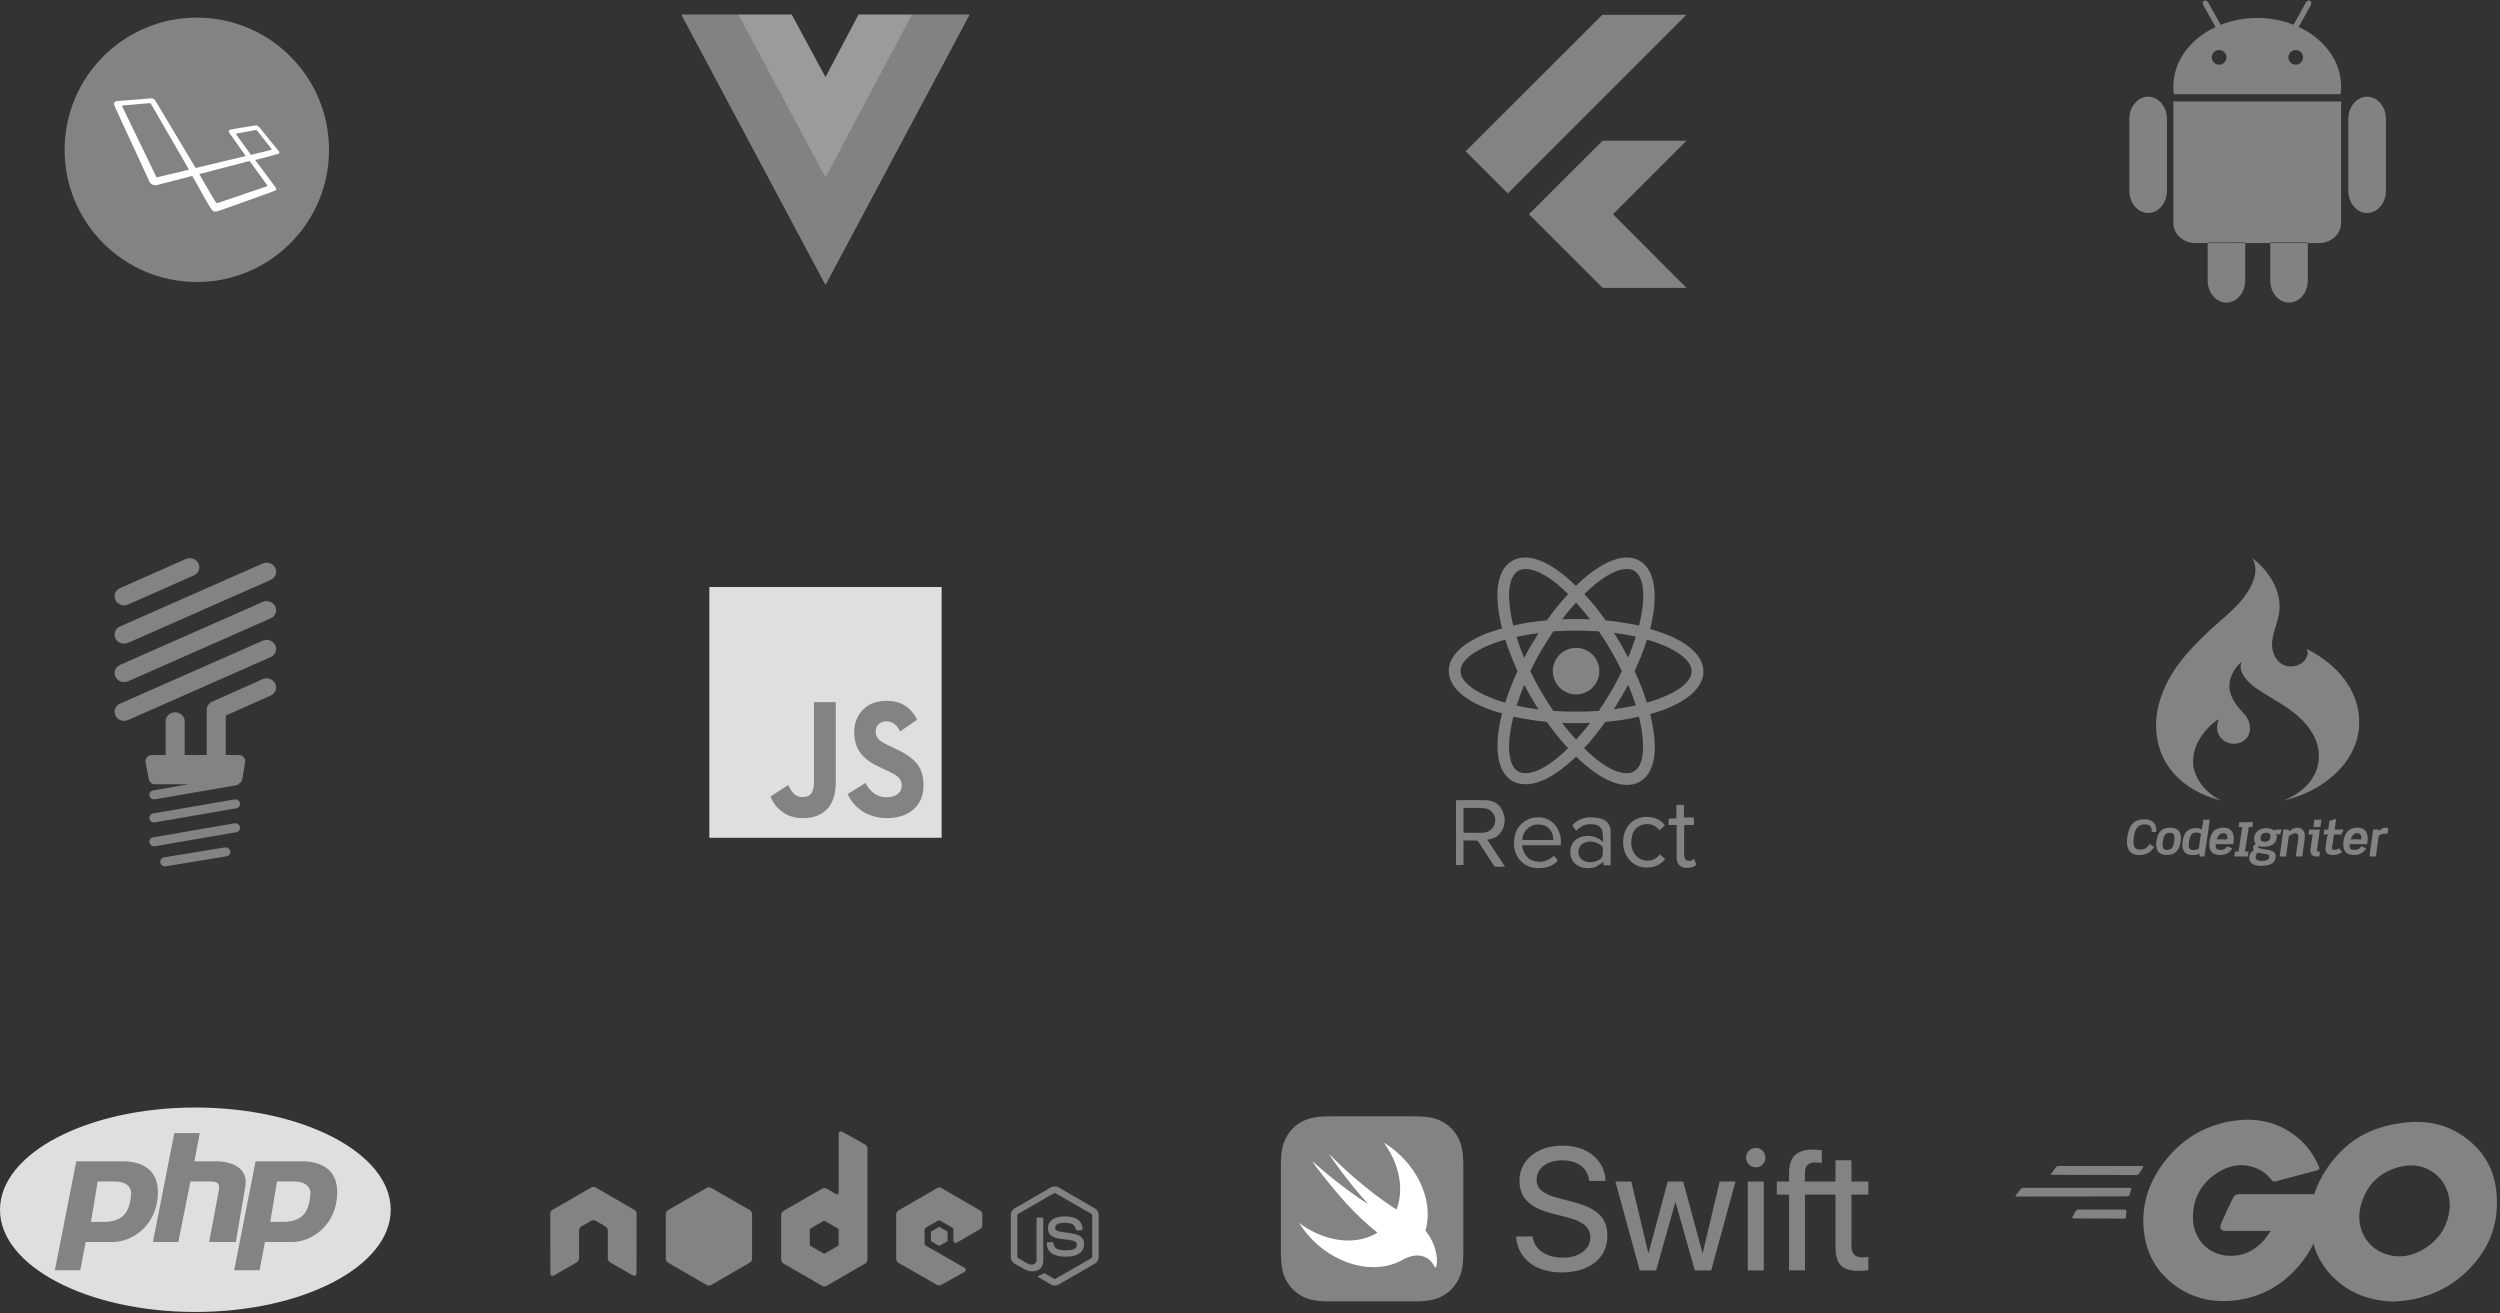 <svg width="851" height="447" viewBox="0 0 851 447" fill="none" xmlns="http://www.w3.org/2000/svg">
<rect x="0" y="0" width="851" height="447" fill="#333333" stroke="none"/>
<path d="M42.253 219.103C42.711 219.103 43.176 219.01 43.619 218.815L92.118 197.41C93.742 196.693 94.447 194.862 93.691 193.32C92.936 191.779 91.006 191.11 89.382 191.827L40.884 213.232C39.26 213.949 38.555 215.78 39.31 217.322C39.86 218.443 41.031 219.103 42.254 219.103H42.253ZM89.383 204.912L40.884 226.317C39.26 227.033 38.555 228.864 39.31 230.406C39.86 231.528 41.03 232.188 42.254 232.188C42.711 232.188 43.176 232.095 43.619 231.9L92.118 210.495C93.742 209.778 94.447 207.947 93.691 206.405C92.936 204.864 91.007 204.195 89.383 204.912V204.912ZM89.383 218.107L40.884 239.512C39.26 240.228 38.555 242.059 39.31 243.601C39.86 244.723 41.03 245.383 42.254 245.383C42.711 245.383 43.176 245.29 43.619 245.095L92.118 223.69C93.742 222.973 94.447 221.142 93.691 219.6C92.936 218.059 91.007 217.39 89.383 218.107V218.107ZM42.253 206.055C42.712 206.055 43.179 205.962 43.622 205.766L65.98 195.87C67.603 195.151 68.305 193.319 67.548 191.778C66.791 190.237 64.861 189.571 63.238 190.289L40.88 200.185C39.257 200.904 38.554 202.735 39.311 204.276C39.862 205.397 41.032 206.055 42.253 206.055ZM89.37 231.197L72.226 238.847C71.669 239.096 71.198 239.49 70.868 239.983C70.537 240.476 70.362 241.049 70.362 241.633V257.001H62.871V245.529C62.871 243.828 61.419 242.45 59.628 242.45C57.836 242.45 56.384 243.828 56.384 245.529V257.001H51.735C50.355 257.001 49.311 258.186 49.556 259.476L50.65 265.24C50.742 265.726 51.011 266.165 51.409 266.481C51.807 266.797 52.31 266.97 52.83 266.97H64.21L52.156 269.048C51.732 269.12 51.357 269.35 51.112 269.686C50.867 270.021 50.773 270.435 50.85 270.837C50.917 271.192 51.114 271.512 51.405 271.743C51.697 271.974 52.064 272.101 52.443 272.102C52.54 272.102 52.637 272.094 52.735 272.077L80.383 267.312C80.796 267.24 81.164 267.019 81.408 266.694C81.98 266.386 82.4 265.844 82.506 265.189L83.444 259.424C83.651 258.15 82.613 257.001 81.255 257.001H76.849V243.588L92.13 236.769C93.751 236.046 94.448 234.212 93.685 232.673C92.924 231.135 90.992 230.473 89.37 231.197H89.37ZM79.803 272.126L52.156 276.891C51.733 276.964 51.357 277.194 51.112 277.529C50.867 277.865 50.773 278.279 50.85 278.68C50.917 279.035 51.114 279.356 51.405 279.587C51.696 279.818 52.064 279.945 52.443 279.945C52.539 279.945 52.637 279.937 52.735 279.92L80.382 275.155C80.592 275.119 80.792 275.044 80.971 274.935C81.15 274.825 81.305 274.684 81.426 274.517C81.547 274.351 81.633 274.164 81.678 273.967C81.723 273.769 81.726 273.565 81.688 273.366C81.528 272.53 80.685 271.972 79.803 272.126ZM79.803 280.263L52.156 285.028C51.946 285.064 51.746 285.139 51.567 285.248C51.388 285.357 51.233 285.499 51.112 285.666C50.991 285.832 50.905 286.019 50.86 286.216C50.815 286.414 50.812 286.618 50.85 286.817C50.917 287.172 51.114 287.492 51.405 287.723C51.696 287.955 52.064 288.081 52.443 288.082C52.539 288.082 52.637 288.074 52.735 288.057L80.382 283.292C80.592 283.256 80.792 283.181 80.971 283.072C81.15 282.962 81.305 282.82 81.426 282.654C81.547 282.488 81.633 282.301 81.678 282.103C81.723 281.906 81.726 281.702 81.688 281.503C81.528 280.666 80.685 280.108 79.803 280.263V280.263ZM76.497 288.471L55.877 291.843C55.457 291.916 55.084 292.143 54.84 292.476C54.595 292.808 54.499 293.219 54.571 293.618C54.644 294.018 54.879 294.374 55.227 294.609C55.574 294.845 56.006 294.941 56.427 294.877L77.047 291.505C77.471 291.435 77.849 291.209 78.097 290.875C78.345 290.542 78.443 290.128 78.37 289.726C78.218 288.889 77.381 288.329 76.497 288.471Z" fill="#838383"/>
<path d="M536.5 236.369C540.873 236.369 544.419 232.823 544.419 228.449C544.419 224.075 540.873 220.53 536.5 220.53C532.126 220.53 528.58 224.075 528.58 228.449C528.58 232.823 532.126 236.369 536.5 236.369Z" fill="#838383"/>
<path d="M536.5 257.573C542.716 263.619 548.847 267.195 553.787 267.195C555.404 267.195 556.937 266.855 558.215 266.088C562.643 263.534 564.261 257.147 562.728 248.035C562.472 246.417 562.132 244.799 561.706 243.096C563.409 242.585 564.942 242.074 566.475 241.563C575.076 238.242 579.844 233.644 579.844 228.62C579.844 223.51 575.076 218.912 566.475 215.676C564.942 215.08 563.409 214.569 561.706 214.143C562.132 212.44 562.472 210.822 562.728 209.204C564.176 199.922 562.558 193.45 558.129 190.895C556.852 190.129 555.319 189.788 553.701 189.788C548.847 189.788 542.631 193.365 536.415 199.411C530.283 193.365 524.152 189.788 519.213 189.788C517.595 189.788 516.062 190.129 514.785 190.895C510.357 193.45 508.739 199.837 510.272 208.948C510.527 210.566 510.868 212.184 511.294 213.888C509.59 214.398 508.058 214.909 506.525 215.42C497.924 218.741 493.155 223.34 493.155 228.364C493.155 233.473 497.924 238.072 506.525 241.308C508.058 241.904 509.59 242.415 511.294 242.841C510.868 244.544 510.527 246.162 510.272 247.78C508.824 256.891 510.442 263.363 514.785 265.833C516.062 266.599 517.595 266.94 519.213 266.94C524.152 267.11 530.283 263.534 536.5 257.573ZM531.731 246.077C533.264 246.162 534.882 246.162 536.5 246.162C538.118 246.162 539.736 246.162 541.269 246.077C539.736 248.12 538.118 249.994 536.5 251.782C534.882 249.994 533.264 248.12 531.731 246.077ZM521.172 237.306C522.023 238.753 522.79 240.116 523.726 241.478C521.087 241.138 518.617 240.712 516.233 240.201C516.999 237.902 517.851 235.517 518.872 233.133C519.554 234.495 520.32 235.943 521.172 237.306ZM516.233 216.783C518.617 216.272 521.087 215.846 523.726 215.506C522.875 216.868 522.023 218.231 521.172 219.678C520.32 221.126 519.554 222.488 518.872 223.936C517.765 221.466 516.914 219.082 516.233 216.783ZM520.916 228.449C522.023 226.15 523.215 223.851 524.578 221.552C525.855 219.338 527.303 217.123 528.751 214.909C531.305 214.739 533.86 214.654 536.5 214.654C539.225 214.654 541.779 214.739 544.249 214.909C545.782 217.123 547.144 219.338 548.422 221.552C549.784 223.851 550.976 226.15 552.083 228.449C550.976 230.748 549.784 233.048 548.422 235.347C547.144 237.561 545.697 239.775 544.249 241.989C541.694 242.159 539.14 242.245 536.5 242.245C533.775 242.245 531.22 242.159 528.751 241.989C527.218 239.775 525.855 237.561 524.578 235.347C523.215 233.048 522.023 230.748 520.916 228.449ZM554.212 223.851L551.913 219.593C551.062 218.145 550.295 216.783 549.358 215.42C551.998 215.761 554.468 216.187 556.852 216.698C556.086 219.082 555.234 221.466 554.212 223.851ZM554.212 233.048C555.234 235.432 556.086 237.816 556.852 240.116C554.468 240.627 551.998 241.052 549.358 241.393C550.21 240.031 551.062 238.668 551.913 237.22C552.679 235.943 553.446 234.495 554.212 233.048ZM556.171 262.597C555.49 263.023 554.638 263.193 553.701 263.193C549.529 263.193 544.334 259.787 539.225 254.677C541.694 252.038 544.079 249.057 546.463 245.736C550.465 245.395 554.297 244.799 557.874 243.948C558.3 245.481 558.555 247.013 558.811 248.546C560.003 255.784 559.066 260.979 556.171 262.597ZM560.599 217.72C570.137 220.445 575.842 224.617 575.842 228.449C575.842 231.77 571.925 235.091 565.027 237.731C563.665 238.242 562.132 238.753 560.599 239.179C559.492 235.688 558.129 232.111 556.426 228.449C558.129 224.788 559.577 221.211 560.599 217.72ZM553.787 193.706C554.723 193.706 555.49 193.876 556.256 194.302C559.066 195.92 560.088 201.029 558.896 208.352C558.64 209.8 558.3 211.333 557.959 212.951C554.383 212.184 550.551 211.588 546.548 211.163C544.249 207.841 541.779 204.861 539.31 202.221C544.419 197.197 549.614 193.706 553.787 193.706ZM541.269 210.822C539.736 210.737 538.118 210.737 536.5 210.737C534.882 210.737 533.264 210.737 531.731 210.822C533.264 208.778 534.882 206.905 536.5 205.116C538.118 206.905 539.736 208.863 541.269 210.822ZM516.829 194.302C517.51 193.876 518.362 193.706 519.298 193.706C523.471 193.706 528.665 197.112 533.775 202.221C531.305 204.861 528.921 207.841 526.537 211.163C522.534 211.503 518.702 212.099 515.126 212.951C514.7 211.418 514.444 209.885 514.189 208.352C512.997 201.114 513.933 196.005 516.829 194.302ZM512.401 239.179C502.863 236.454 497.158 232.281 497.158 228.449C497.158 225.128 501.075 221.807 507.972 219.167C509.335 218.656 510.868 218.145 512.401 217.72C513.508 221.211 514.87 224.788 516.573 228.449C514.87 232.111 513.422 235.773 512.401 239.179ZM514.189 248.546C514.444 247.098 514.785 245.566 515.126 243.948C518.702 244.714 522.534 245.31 526.537 245.736C528.836 249.057 531.305 252.038 533.775 254.677C528.665 259.702 523.471 263.193 519.298 263.193C518.362 263.193 517.595 263.023 516.829 262.597C513.933 260.979 512.997 255.784 514.189 248.546ZM510.612 283.631C512.486 281.331 512.571 278.777 511.549 276.222C510.527 273.667 508.398 272.475 505.758 272.39C502.608 272.305 499.372 272.39 496.221 272.39H495.625V294.445H498.179V286.1H502.182C502.693 286.1 503.119 286.27 503.374 286.696L508.483 294.616C508.569 294.786 508.824 295.041 508.994 295.041H512.315C510.272 291.891 508.313 288.91 506.269 285.845C508.058 285.589 509.59 284.993 510.612 283.631ZM498.179 283.46V275.03H499.116C501.075 275.03 503.119 274.945 505.077 275.115C507.376 275.2 508.994 276.988 508.994 279.288C508.994 281.587 507.121 283.375 504.822 283.46C502.778 283.545 500.734 283.46 498.179 283.46ZM531.135 284.567C529.772 278.606 524.322 277.073 520.15 278.947C516.914 280.395 515.466 283.205 515.381 286.696C515.296 289.336 516.062 291.72 518.106 293.509C520.405 295.552 523.215 295.808 526.111 295.297C527.729 294.956 529.176 294.19 530.283 292.998C529.858 292.402 529.432 291.806 529.006 291.295C526.622 293.338 523.982 294.02 521.087 292.657C519.213 291.72 518.276 289.421 518.106 287.718H531.305V286.611C531.39 285.845 531.305 285.163 531.135 284.567ZM518.276 285.93C518.021 283.375 520.576 280.65 523.386 280.65C526.622 280.565 528.665 282.523 528.751 285.93H518.276ZM544.419 278.521C543.142 278.266 541.779 278.181 540.502 278.266C538.458 278.436 536.67 279.373 535.222 280.906C535.648 281.502 535.989 282.098 536.5 282.779C536.67 282.609 536.84 282.438 537.011 282.353C538.373 281.076 539.991 280.395 541.95 280.565C543.483 280.65 544.93 281.161 545.356 282.694C545.697 283.886 545.612 285.163 545.697 286.441C545.441 286.441 545.356 286.356 545.271 286.27C543.227 284.567 540.928 284.227 538.458 284.823C536.159 285.419 534.712 287.207 534.541 289.506C534.371 292.146 535.563 294.105 537.862 295.041C539.31 295.638 540.928 295.638 542.461 295.297C543.653 295.041 544.164 294.36 545.867 293.424V294.531H548.251C548.251 291.124 548.337 286.952 548.251 283.034C548.251 280.565 546.804 279.032 544.419 278.521ZM545.612 289.251C545.526 289.506 545.612 289.762 545.612 290.017C545.612 291.806 545.186 292.402 543.483 293.083C542.29 293.509 541.013 293.679 539.736 293.253C538.288 292.827 537.266 291.55 537.266 290.102C537.181 288.655 538.118 287.207 539.565 286.781C541.524 286.1 543.312 286.526 544.93 287.718C545.441 288.144 545.782 288.57 545.612 289.251ZM558.896 280.82C561.11 280.139 563.154 280.565 564.687 282.438L564.942 282.609C565.538 282.098 566.049 281.587 566.73 280.991C566.475 280.735 566.39 280.565 566.219 280.309C563.75 277.67 558.896 277.329 555.915 279.458C551.743 282.523 551.828 288.484 553.872 291.635C555.83 294.616 558.64 295.638 561.962 295.212C563.92 294.956 565.538 294.02 566.815 292.402C566.219 291.891 565.623 291.38 565.027 290.784C564.857 290.954 564.772 291.039 564.687 291.209C562.387 293.764 558.555 293.509 556.512 290.784C555.319 289.166 555.064 287.292 555.404 285.419C555.575 283.29 556.682 281.587 558.896 280.82ZM576.608 292.402C576.438 292.487 576.353 292.572 576.353 292.572C575.672 293.083 574.99 293.168 574.224 292.913C573.458 292.572 573.372 291.891 573.287 291.209V281.502C573.287 281.331 573.287 281.672 573.372 280.82H576.608V278.266H573.202V274.008H570.647V278.606H568.433C568.263 278.606 568.008 278.777 568.008 278.947C567.922 279.543 568.008 279.969 568.008 280.82H570.733V291.72C570.733 293.083 571.073 294.275 572.265 294.956C573.543 295.723 576.012 295.552 577.119 294.616C577.29 294.531 577.375 294.19 577.375 294.105C577.119 293.594 576.864 292.998 576.608 292.402Z" fill="#838383"/>
<g clip-path="url(#clip0)">
<path d="M728.556 289.222C726.746 289.222 726.22 288.175 726.22 286.607C726.22 286.085 726.287 285.495 726.368 284.874C726.764 282.163 727.732 280.612 730.067 280.612C731.646 280.612 732.416 281.313 732.416 282.588V283.209H733.983C734.001 283.209 734.001 282.637 734.001 282.507C734.001 280.645 732.866 278.879 730.069 278.879C726.27 278.879 724.707 280.929 724.132 284.949C724.049 285.488 724 285.992 724 286.529C724 288.898 724.938 291.053 728.293 291.053C730.842 291.053 732.356 289.818 733.244 288.299L731.747 287.297C730.777 288.817 729.723 289.222 728.556 289.222ZM738.836 281.739C735.793 281.739 734.478 283.29 734.034 286.377C733.982 286.735 733.954 287.095 733.95 287.456C733.95 289.449 734.888 291.035 737.486 291.035C740.529 291.035 741.862 289.417 742.306 286.377C742.355 285.986 742.388 285.626 742.388 285.267C742.389 283.241 741.419 281.739 738.836 281.739ZM740.102 286.378C739.773 288.617 739.067 289.303 737.733 289.303C736.665 289.303 736.139 288.862 736.139 287.539C736.139 287.212 736.172 286.82 736.238 286.378C736.567 284.157 737.225 283.47 738.573 283.47C739.659 283.47 740.201 283.911 740.201 285.251C740.201 285.578 740.168 285.954 740.102 286.378ZM750.038 279.041L749.529 282.04C749.496 282.301 749.513 282.214 749.613 282.46C749.136 282.1 748.28 281.863 747.704 281.863C744.973 281.863 743.444 283.091 742.951 286.522C742.894 286.884 742.866 287.25 742.869 287.617C742.869 290.117 744.349 291.05 746.339 291.05C747.179 291.05 748 291.067 748.641 290.528L748.805 291.545H750.384L752.226 279.041H750.038ZM748.476 288.829C747.737 289.269 747.013 289.368 746.569 289.368C745.369 289.368 745.04 288.747 745.04 287.751C745.04 287.375 745.089 286.935 745.156 286.46C745.533 283.862 746.372 283.404 747.458 283.404C748.165 283.404 748.707 283.519 749.218 283.798L748.476 288.829ZM757.029 281.739C754.019 281.739 752.606 283.159 752.128 286.377C752.078 286.77 752.045 287.146 752.045 287.505C752.045 289.711 753.18 291.035 755.679 291.035C757.62 291.035 759.069 290.233 759.841 288.763L758.18 288.093C757.704 288.811 757.062 289.302 755.927 289.302C754.71 289.302 754.217 288.976 754.217 287.898C754.217 287.685 754.233 287.376 754.266 287.376H760.203C760.286 286.542 760.384 285.953 760.384 285.465C760.384 283.832 759.759 281.738 757.029 281.738V281.739ZM758.164 285.71H754.545C754.908 284.876 755.515 283.586 756.766 283.586C757.736 283.586 758.214 284.149 758.214 285.113C758.213 285.276 758.198 285.71 758.164 285.71ZM766.713 281.542L766.91 279.875H762.271L762.075 281.542H763.292L761.977 289.877H760.758L760.562 291.545H765.2L765.398 289.877H764.18L765.496 281.542H766.713ZM776.138 284.042L776.731 282.375H775.135L773.985 282.611C773.343 282.204 772.471 281.898 771.65 281.898C769.297 281.898 767.291 283.026 767.291 285.592C767.291 286.312 767.554 286.893 767.866 287.285C767.374 287.546 766.946 287.983 766.946 288.572C766.946 288.833 767.044 289.1 767.242 289.345C766.254 289.934 765.647 290.91 765.647 292.053C765.647 294.26 767.966 294.731 769.742 294.731C771.979 294.731 774.644 294.223 774.644 291.396C774.644 290.433 774.035 289.68 772.276 289.353L769.101 288.764C768.74 288.698 768.657 288.584 768.657 288.42C768.657 288.175 768.807 288.045 769.052 288.045L769.267 288.078C769.694 288.176 770.188 288.225 770.697 288.225C772.984 288.225 775.023 287.244 775.023 284.696C775.023 284.336 774.958 284.092 774.793 283.7C775.072 283.831 775.435 284.043 775.582 284.043H776.138V284.042ZM771.616 290.805C772.24 290.92 772.454 291.149 772.454 291.557C772.454 292.881 771.023 293.044 769.987 293.044C768.408 293.044 767.817 292.669 767.817 291.835C767.817 291.099 768.03 290.757 768.524 290.233L771.616 290.805ZM770.941 286.526C769.987 286.526 769.46 286.183 769.46 285.365C769.46 284.157 770.168 283.454 771.401 283.454C772.388 283.454 772.866 283.862 772.866 284.662C772.866 285.871 772.174 286.526 770.941 286.526ZM781.981 281.739C781.06 281.739 780.238 282.187 779.218 282.987L779.07 282.375H777.26L775.994 291.544H778.182L779.136 284.591C779.778 284.199 780.566 283.63 781.241 283.63C782.063 283.63 782.36 284.024 782.36 284.775C782.36 284.955 782.342 285.488 782.309 285.684L781.504 291.544H783.692L784.497 285.636C784.53 285.36 784.563 284.904 784.563 284.644C784.564 283.09 783.823 281.739 781.981 281.739ZM788.719 289.247L788.735 289.023L789.689 282.375H786.054L785.824 284.042H787.419C787.287 284.042 787.205 284.188 787.189 284.32L786.531 288.747C786.498 288.961 786.482 289.404 786.482 289.582C786.482 290.726 787.107 291.545 788.389 291.545H789.507L789.754 289.877H789.048C788.8 289.877 788.719 289.443 788.719 289.247ZM790.133 279.041H787.994C787.863 279.041 787.863 278.56 787.847 278.723L787.55 281.072C787.533 281.22 787.533 281.542 787.665 281.542H789.804C789.935 281.542 789.935 280.971 789.951 280.822L790.248 279.009C790.265 278.846 790.265 279.041 790.133 279.041ZM794.593 289.303C794.051 289.303 793.788 289.074 793.788 288.585L793.805 288.551L794.495 284.042H796.995L797.751 282.375H794.725L795.234 278.707L792.933 279.438L792.521 282.375H791.189L790.959 284.042H792.505C792.357 284.876 792.209 284.335 792.193 284.499L791.6 288.453C791.568 288.633 791.568 288.764 791.568 288.926C791.568 290.479 792.719 291.06 794.102 291.06C795.384 291.06 796.42 290.688 797.227 290.017L796.206 288.77C795.695 289.08 795.351 289.303 794.593 289.303ZM802.62 281.739C799.61 281.739 798.196 283.159 797.718 286.377C797.669 286.77 797.636 287.146 797.636 287.505C797.636 289.711 798.771 291.035 801.27 291.035C803.211 291.035 804.66 290.233 805.432 288.763L803.771 288.093C803.295 288.811 802.653 289.302 801.517 289.302C800.301 289.302 799.807 288.976 799.807 287.898C799.807 287.685 799.825 287.376 799.858 287.376H805.794C805.877 286.542 805.975 285.953 805.975 285.465C805.975 283.832 805.351 281.738 802.62 281.738V281.739ZM803.755 285.71H800.137C800.498 284.876 801.106 283.586 802.357 283.586C803.327 283.586 803.805 284.149 803.805 285.113C803.804 285.276 803.788 285.71 803.755 285.71ZM812.028 281.738C811.239 281.738 810.499 282.188 809.758 282.889L809.627 282.375H807.818L806.551 291.544H808.755L809.725 284.444C810.301 284.102 810.959 283.809 811.584 283.809C811.98 283.809 812.357 283.747 812.719 283.795L813 281.901C812.669 281.836 812.34 281.739 812.028 281.739V281.738ZM756.172 272.473C751.194 270.336 746.535 264.903 746.524 259.343C746.51 253.283 750.377 248.137 755.186 244.755C754.608 246.925 754.293 248.91 755.725 250.851C757.057 252.655 759.389 253.532 761.591 253.056C766.736 251.937 766.972 246.318 763.922 243.045C760.906 239.803 757.988 236.141 759.136 231.44C759.711 229.083 761.168 226.876 763.013 225.298C761.595 229.001 765.625 232.652 768.281 234.471C772.888 237.627 777.942 240.012 782.178 243.711C786.634 247.599 789.924 252.856 789.26 258.954C788.54 265.562 783.253 270.159 777.324 272.479C789.854 269.732 802.801 260.071 803.066 246.267C803.286 234.91 795.443 226.17 785.728 221.166L785.22 220.891C785.487 221.533 785.574 222.08 785.564 222.569C785.651 222.209 785.71 221.838 785.727 221.455C785.724 221.91 785.665 222.362 785.549 222.802L785.564 222.569C785.42 223.172 785.177 223.748 784.845 224.272L784.987 224.12C783.049 227.314 777.802 228.007 775.21 224.7C771.043 219.381 775.297 213.646 775.892 208.014C776.637 200.954 772.181 194.101 766.655 190C769.698 194.891 765.689 201.361 762.481 204.978C759.371 208.484 755.588 211.412 752.154 214.598C748.465 218.019 744.919 221.624 741.887 225.64C735.823 233.678 732.111 243.788 734.839 253.816C737.566 263.838 746.304 270.217 756.172 272.473L756.172 272.473Z" fill="#838383"/>
</g>
<path d="M310.393 5H329.991L280.995 96.917L232 5H269.481L280.995 26.314L292.264 5H310.393Z" fill="#828282"/>
<path d="M232 5L280.995 96.917L329.991 5H310.393L280.995 60.15L251.353 5H232Z" fill="#828282"/>
<path d="M251.354 5L280.996 60.416L310.393 5H292.265L280.996 26.314L269.482 5H251.354Z" fill="#9B9B9B"/>
<path d="M545.466 5L498.912 51.5L513.25 65.838L574.025 5.046H545.517L545.466 5ZM545.521 47.904L520.445 72.925L545.517 97.996H574.087L549.055 72.933L574.087 47.9H545.524L545.521 47.904Z" fill="#838383"/>
<path d="M67 96C91.853 96 112 75.853 112 51C112 26.147 91.853 6 67 6C42.147 6 22 26.147 22 51C22 75.853 42.147 96 67 96Z" fill="#838383"/>
<path d="M72.994 72.023C72.414 71.83 72.045 71.408 71.728 70.898C71.289 70.16 70.814 69.439 70.393 68.684C68.793 65.818 67.193 62.988 65.594 60.123C65.541 60.053 65.506 59.982 65.453 59.895C65.189 59.965 64.943 60.035 64.68 60.088C61.147 61.002 57.648 61.916 54.115 62.812C53.693 62.918 53.289 63.041 52.867 63.041C52.023 63.041 51.373 62.672 50.934 61.951C50.828 61.775 50.74 61.6 50.67 61.389C47.435 54.393 44.184 47.379 40.967 40.4C40.387 39.152 39.807 37.887 39.262 36.656C39.121 36.34 39.033 36.006 38.91 35.672C38.893 35.619 38.857 35.584 38.84 35.531C38.84 35.391 38.84 35.268 38.84 35.127C38.857 35.057 38.91 35.022 38.928 34.951C38.998 34.758 39.121 34.617 39.332 34.529C39.49 34.459 39.648 34.424 39.807 34.424C40.65 34.336 41.494 34.266 42.338 34.195C43.498 34.107 44.676 34.02 45.818 33.932C47.312 33.826 48.807 33.685 50.301 33.58C50.547 33.562 50.793 33.527 51.004 33.492C51.25 33.492 51.496 33.492 51.76 33.492C51.812 33.51 51.848 33.51 51.9 33.545C52.252 33.598 52.516 33.773 52.727 34.072C52.902 34.336 53.078 34.6 53.254 34.863C57.648 42.228 62.06 49.576 66.455 56.941C66.508 57.012 66.543 57.1 66.613 57.188C72.273 55.834 77.934 54.48 83.629 53.109C83.559 53.022 83.541 52.951 83.488 52.916C81.66 50.35 79.867 47.783 78.057 45.217C77.986 45.129 77.916 45.023 77.881 44.9C77.74 44.637 77.811 44.408 78.074 44.285C78.268 44.197 78.478 44.109 78.689 44.057C79.727 43.881 80.781 43.705 81.801 43.529C83.172 43.301 84.561 43.055 85.914 42.844C86.266 42.773 86.6 42.738 86.951 42.686C87.268 42.633 87.549 42.738 87.812 42.914C88.076 43.107 88.305 43.353 88.516 43.6C89.922 45.322 91.311 47.062 92.717 48.785C93.455 49.699 94.211 50.613 94.932 51.51C95.002 51.58 95.037 51.668 95.09 51.738C95.09 51.844 95.09 51.984 95.09 52.09C94.949 52.318 94.721 52.371 94.492 52.441C92.031 53.109 89.57 53.742 87.109 54.41C87.039 54.428 86.951 54.463 86.863 54.48C86.934 54.568 86.951 54.621 87.004 54.674C88.129 56.186 89.236 57.662 90.379 59.174C91.504 60.686 92.611 62.197 93.736 63.709C93.824 63.85 93.912 63.973 93.982 64.131C94.123 64.394 94.053 64.623 93.807 64.781C93.648 64.887 93.49 64.975 93.314 65.027C92.752 65.256 92.207 65.449 91.644 65.643C87.074 67.277 82.504 68.93 77.934 70.564C76.826 70.969 75.719 71.338 74.576 71.725C74.295 71.812 73.978 71.883 73.697 71.971C73.469 72.023 73.24 72.023 72.994 72.023ZM50.793 35.127C50.09 35.197 49.369 35.268 48.648 35.303C47.893 35.373 47.154 35.443 46.416 35.496C45.484 35.584 44.535 35.654 43.603 35.742C42.988 35.795 42.355 35.848 41.74 35.9C41.582 35.918 41.547 35.971 41.565 36.129C41.582 36.217 41.617 36.305 41.652 36.375C41.723 36.533 41.793 36.656 41.881 36.815C44.746 42.703 47.611 48.592 50.441 54.48C51.373 56.397 52.287 58.295 53.201 60.211C53.254 60.316 53.307 60.369 53.43 60.352C53.588 60.334 53.746 60.299 53.869 60.264C56.928 59.525 59.969 58.805 63.027 58.084C63.344 58.014 63.678 57.926 63.977 57.855C64.205 57.785 64.258 57.68 64.17 57.451C64.117 57.346 64.082 57.258 64.012 57.17C59.81 49.928 55.645 42.721 51.461 35.496C51.215 35.092 51.215 35.092 50.793 35.127ZM67.826 59.279C67.879 59.367 67.897 59.42 67.932 59.455C69.18 61.6 70.445 63.779 71.711 65.941C72.203 66.785 72.713 67.629 73.223 68.473C73.328 68.648 73.469 68.824 73.592 68.982C73.75 69.141 73.943 69.176 74.154 69.088C74.242 69.035 74.33 69.018 74.418 69C78.127 67.734 81.836 66.469 85.527 65.221C87.215 64.641 88.902 64.096 90.59 63.516C90.678 63.498 90.783 63.445 90.871 63.41C91.047 63.322 91.064 63.234 90.959 63.076C90.889 62.971 90.801 62.83 90.731 62.725C90.062 61.793 89.377 60.879 88.709 59.947C87.602 58.436 86.512 56.924 85.404 55.412C85.316 55.272 85.228 55.148 85.123 55.008C85.018 54.867 84.877 54.815 84.701 54.867C84.561 54.92 84.455 54.938 84.332 54.973C82.539 55.447 80.746 55.904 78.936 56.379C75.314 57.311 71.693 58.26 68.09 59.191C68.002 59.209 67.914 59.244 67.826 59.279ZM85.475 52.688C85.527 52.688 85.562 52.67 85.615 52.67C87.742 52.143 89.904 51.633 92.031 51.088C92.119 51.07 92.207 51.035 92.295 51C92.488 50.912 92.541 50.807 92.383 50.631C92.365 50.613 92.33 50.561 92.312 50.543C90.731 48.539 89.184 46.553 87.602 44.566C87.584 44.514 87.531 44.478 87.514 44.461C87.356 44.285 87.18 44.232 86.934 44.285C85.018 44.637 83.119 44.971 81.203 45.322C80.975 45.375 80.728 45.393 80.518 45.463C80.324 45.516 80.289 45.603 80.377 45.744C80.43 45.815 80.465 45.902 80.535 45.973C82.135 48.152 83.717 50.35 85.299 52.512C85.369 52.565 85.404 52.635 85.475 52.688Z" fill="white"/>
<path d="M320.531 199.824H241.469V285.176H320.531V199.824Z" fill="#DFDFDF"/>
<path d="M284.494 266.391C284.494 274.697 279.976 278.488 273.394 278.488C267.447 278.488 264.005 275.174 262.24 271.154L268.293 267.21C269.458 269.439 270.517 271.325 273.076 271.325C275.511 271.325 277.065 270.296 277.065 266.277V239.014H284.494V266.391Z" fill="#838383"/>
<path d="M302.071 278.488C295.171 278.488 290.706 274.945 288.535 270.296L294.588 266.524C296.177 269.325 298.259 271.401 301.912 271.401C304.983 271.401 306.959 269.744 306.959 267.439C306.959 264.695 304.947 263.724 301.542 262.104L299.689 261.247C294.324 258.789 290.776 255.684 290.776 249.149C290.776 243.129 295.029 238.557 301.647 238.557C306.377 238.557 309.765 240.328 312.201 244.977L306.412 248.978C305.142 246.52 303.765 245.549 301.63 245.549C299.459 245.549 298.082 247.035 298.082 248.978C298.082 251.378 299.459 252.35 302.653 253.855L304.506 254.712C310.824 257.627 314.371 260.619 314.371 267.325C314.371 274.526 309.112 278.488 302.071 278.488Z" fill="#838383"/>
<path d="M66.5 446.592C103.227 446.592 133 431.013 133 411.796C133 392.579 103.227 377 66.5 377C29.773 377 0 392.579 0 411.796C0 431.013 29.773 446.592 66.5 446.592Z" fill="#DFDFDF"/>
<path fill-rule="evenodd" clip-rule="evenodd" d="M18.675 432.399L25.963 395.313H42.815C50.102 395.771 53.746 399.434 53.746 405.844C53.746 416.832 45.093 423.242 37.349 422.784H29.151L27.329 432.399H18.675ZM30.973 415.917L33.25 402.181H39.171C42.36 402.181 44.637 403.555 44.637 406.302C44.182 414.085 40.538 415.459 36.439 415.917H30.973H30.973ZM52.053 422.784L59.341 385.699H67.995L66.173 395.313H74.371C81.659 395.771 84.392 399.434 83.481 404.013L80.293 422.784H71.183L74.372 405.844C74.827 403.555 74.827 402.181 71.639 402.181H64.807L60.708 422.784H52.053ZM79.709 432.399L86.997 395.313H103.849C111.137 395.771 114.781 399.434 114.781 405.844C114.781 416.832 106.127 423.242 98.384 422.784H90.185L88.363 432.399H79.709ZM92.007 415.917L94.284 402.181H100.206C103.394 402.181 105.671 403.555 105.671 406.302C105.216 414.085 101.572 415.459 97.473 415.917H92.007H92.007Z" fill="#838383"/>
<path d="M359.041 403.865C358.587 403.865 358.145 403.959 357.754 404.18L345.377 411.333C344.576 411.795 344.089 412.667 344.089 413.595V427.876C344.089 428.803 344.576 429.674 345.377 430.137L348.609 432.005C350.179 432.779 350.758 432.767 351.473 432.767C353.798 432.767 355.126 431.355 355.126 428.901V414.805C355.126 414.606 354.953 414.463 354.758 414.463H353.208C353.009 414.463 352.84 414.606 352.84 414.805V428.901C352.84 429.989 351.708 431.083 349.87 430.164L346.507 428.191C346.388 428.127 346.296 428.012 346.296 427.876V413.595C346.296 413.46 346.387 413.322 346.507 413.253L358.857 406.127C358.913 406.094 358.977 406.077 359.041 406.077C359.106 406.077 359.169 406.094 359.225 406.127L371.576 413.254C371.694 413.325 371.786 413.456 371.786 413.596V427.876C371.786 428.013 371.718 428.152 371.602 428.218L359.225 435.345C359.119 435.408 358.973 435.408 358.857 435.345L355.678 433.451C355.629 433.425 355.575 433.411 355.52 433.411C355.465 433.411 355.411 433.425 355.362 433.451C354.485 433.949 354.32 434.007 353.496 434.293C353.294 434.364 352.986 434.474 353.602 434.819L357.754 437.264C358.145 437.491 358.589 437.609 359.041 437.607C359.493 437.609 359.938 437.491 360.329 437.265L372.706 430.138C373.507 429.672 373.994 428.803 373.994 427.876V413.595C373.994 412.668 373.507 411.797 372.706 411.334L360.329 404.181C359.941 403.959 359.496 403.865 359.041 403.865L359.041 403.865Z" fill="#838383"/>
<path d="M362.352 414.069C358.828 414.069 356.729 415.57 356.729 418.066C356.729 420.774 358.812 421.518 362.195 421.853C366.242 422.25 366.557 422.844 366.557 423.642C366.557 425.024 365.455 425.614 362.852 425.614C359.581 425.614 358.862 424.797 358.621 423.168C358.593 422.994 358.458 422.852 358.279 422.852H356.676C356.479 422.852 356.309 423.023 356.309 423.221C356.309 425.305 357.442 427.771 362.852 427.771C366.768 427.771 369.027 426.232 369.027 423.536C369.027 420.864 367.203 420.147 363.404 419.644C359.565 419.136 359.199 418.887 359.199 417.987C359.199 417.245 359.509 416.251 362.352 416.251C364.892 416.251 365.831 416.8 366.215 418.513C366.249 418.674 366.391 418.803 366.557 418.803H368.16C368.259 418.803 368.355 418.742 368.423 418.671C368.49 418.595 368.538 418.51 368.528 418.408C368.28 415.457 366.313 414.069 362.352 414.069Z" fill="#838383"/>
<path d="M286.277 385.14C286.138 385.14 286.002 385.176 285.882 385.245C285.763 385.315 285.664 385.415 285.595 385.535C285.526 385.654 285.489 385.79 285.488 385.929V406.048C285.488 406.245 285.397 406.422 285.226 406.521C285.142 406.57 285.047 406.595 284.95 406.595C284.853 406.595 284.758 406.57 284.674 406.521L281.389 404.627C281.149 404.489 280.877 404.416 280.601 404.416C280.324 404.416 280.052 404.489 279.812 404.627L266.699 412.201C266.209 412.485 265.911 413.029 265.911 413.595V428.744C265.911 429.309 266.21 429.828 266.699 430.111L279.812 437.685C280.052 437.824 280.324 437.898 280.601 437.898C280.877 437.898 281.149 437.824 281.389 437.685L294.502 430.111C294.742 429.973 294.941 429.773 295.08 429.533C295.218 429.293 295.291 429.021 295.29 428.744V390.978C295.29 390.695 295.214 390.416 295.071 390.171C294.928 389.926 294.723 389.724 294.476 389.584L286.671 385.219C286.548 385.15 286.413 385.138 286.277 385.14ZM201.923 404.049C201.673 404.059 201.438 404.103 201.214 404.233L188.101 411.807C187.86 411.945 187.661 412.144 187.523 412.384C187.384 412.625 187.312 412.897 187.313 413.174L187.339 433.504C187.339 433.787 187.485 434.049 187.733 434.188C187.852 434.259 187.988 434.297 188.127 434.297C188.266 434.297 188.402 434.259 188.521 434.188L196.3 429.717C196.792 429.424 197.114 428.914 197.114 428.349V418.855C197.114 418.289 197.412 417.769 197.903 417.487L201.214 415.568C201.453 415.428 201.725 415.356 202.002 415.357C202.272 415.357 202.55 415.425 202.79 415.568L206.101 417.487C206.342 417.625 206.541 417.825 206.68 418.065C206.818 418.305 206.891 418.578 206.89 418.855V428.349C206.89 428.914 207.215 429.427 207.704 429.717L215.483 434.188C215.602 434.259 215.738 434.297 215.877 434.297C216.016 434.297 216.152 434.259 216.271 434.188C216.391 434.118 216.491 434.018 216.56 433.898C216.629 433.778 216.666 433.642 216.666 433.504L216.691 413.174C216.693 412.897 216.621 412.624 216.482 412.384C216.344 412.144 216.144 411.945 215.903 411.807L202.79 404.233C202.569 404.103 202.333 404.059 202.081 404.049H201.923ZM319.755 404.233C319.481 404.233 319.213 404.302 318.967 404.443L305.854 412.018C305.614 412.156 305.415 412.355 305.276 412.595C305.138 412.835 305.065 413.108 305.066 413.385V428.533C305.066 429.103 305.386 429.619 305.88 429.901L318.888 437.317C319.368 437.591 319.955 437.612 320.439 437.343L328.322 432.951C328.572 432.812 328.741 432.553 328.742 432.268C328.744 432.129 328.708 431.992 328.639 431.872C328.569 431.752 328.469 431.652 328.348 431.584L315.157 424.009C314.91 423.868 314.736 423.583 314.736 423.299V418.566C314.736 418.282 314.912 418.023 315.157 417.882L319.256 415.515C319.376 415.445 319.512 415.409 319.65 415.409C319.789 415.409 319.925 415.445 320.044 415.515L324.143 417.882C324.264 417.951 324.363 418.051 324.433 418.171C324.502 418.291 324.538 418.427 324.538 418.565V422.3C324.538 422.438 324.574 422.575 324.643 422.695C324.712 422.815 324.812 422.914 324.932 422.983C325.178 423.126 325.475 423.126 325.72 422.983L333.578 418.408C333.817 418.269 334.016 418.07 334.155 417.83C334.293 417.59 334.366 417.318 334.366 417.04V413.385C334.366 412.821 334.067 412.301 333.578 412.018L320.544 404.443C320.304 404.305 320.032 404.232 319.755 404.233V404.233ZM280.548 415.541C280.616 415.541 280.697 415.558 280.758 415.594L285.252 418.197C285.374 418.268 285.462 418.398 285.462 418.539V423.746C285.462 423.888 285.375 424.018 285.252 424.088L280.758 426.692C280.698 426.726 280.63 426.744 280.561 426.744C280.492 426.744 280.424 426.726 280.364 426.692L275.871 424.088C275.748 424.017 275.66 423.888 275.66 423.746V418.539C275.66 418.398 275.749 418.269 275.871 418.197L280.364 415.594C280.419 415.56 280.483 415.542 280.548 415.542V415.541H280.548Z" fill="#838383"/>
<path d="M241.315 404.154C241.041 404.154 240.771 404.223 240.526 404.364L227.414 411.912C226.923 412.195 226.625 412.74 226.625 413.306V428.454C226.625 429.021 226.923 429.538 227.414 429.822L240.526 437.396C240.766 437.535 241.038 437.608 241.315 437.608C241.592 437.608 241.864 437.535 242.103 437.396L255.216 429.822C255.456 429.684 255.655 429.484 255.794 429.244C255.932 429.004 256.005 428.731 256.004 428.454V413.306C256.004 412.739 255.706 412.195 255.216 411.912L242.103 404.364C241.863 404.226 241.591 404.153 241.315 404.154ZM319.729 417.672C319.677 417.672 319.619 417.672 319.572 417.698L317.049 419.171C317.002 419.197 316.963 419.235 316.935 419.281C316.907 419.327 316.892 419.38 316.891 419.434V422.327C316.891 422.436 316.954 422.535 317.049 422.59L319.572 424.036C319.666 424.091 319.767 424.091 319.861 424.036L322.383 422.589C322.43 422.563 322.469 422.525 322.497 422.479C322.525 422.433 322.54 422.38 322.541 422.327V419.434C322.54 419.38 322.525 419.327 322.497 419.281C322.469 419.235 322.43 419.197 322.383 419.171L319.861 417.698C319.814 417.67 319.782 417.672 319.729 417.672V417.672Z" fill="#838383"/>
<path d="M498.125 397.449C498.122 396.815 498.113 396.182 498.097 395.549C498.06 394.169 497.98 392.776 497.738 391.412C497.507 390.043 497.076 388.717 496.459 387.477C495.209 384.986 493.213 382.962 490.757 381.693C489.535 381.068 488.228 380.631 486.878 380.397C485.53 380.151 484.157 380.07 482.796 380.033C482.17 380.015 481.546 380.008 480.921 380.004C480.179 380 479.437 380 478.694 380H455.435C454.692 380 453.951 380 453.209 380.004C452.584 380.009 451.959 380.017 451.334 380.033C450.994 380.042 450.652 380.055 450.311 380.071C449.288 380.121 448.262 380.213 447.251 380.397C446.244 380.575 445.258 380.863 444.312 381.255C442.725 381.921 441.284 382.897 440.07 384.127C439.101 385.108 438.291 386.239 437.67 387.476C437.037 388.736 436.636 390.024 436.392 391.41C436.149 392.776 436.069 394.169 436.033 395.547C436.015 396.184 436.008 396.816 436.004 397.449C436 398.203 436 398.955 436 399.707V423.291C436 424.045 436 424.797 436.004 425.55C436.009 426.184 436.016 426.817 436.033 427.45C436.07 428.831 436.149 430.224 436.392 431.587C436.622 432.957 437.053 434.283 437.67 435.524C438.92 438.015 440.917 440.04 443.374 441.308C444.615 441.948 445.886 442.354 447.253 442.604C448.598 442.85 449.973 442.931 451.334 442.968C451.959 442.985 452.584 442.992 453.209 442.996C453.95 443.001 454.692 443 455.435 443H478.694C479.434 443 480.177 443.001 480.919 442.996C481.544 442.992 482.168 442.985 482.794 442.968C484.156 442.93 485.53 442.85 486.876 442.604C488.225 442.37 489.533 441.933 490.755 441.308C493.211 440.04 495.208 438.015 496.458 435.524C497.09 434.264 497.491 432.974 497.737 431.59C497.979 430.225 498.06 428.832 498.096 427.451C498.112 426.819 498.12 426.185 498.124 425.551C498.129 424.799 498.127 424.046 498.127 423.293V399.707C498.127 398.955 498.127 398.203 498.124 397.449H498.125Z" fill="#838383"/>
<path d="M485.23 418.887L485.226 418.884C485.294 418.646 485.364 418.41 485.426 418.167C488.004 407.75 481.71 395.433 471.061 388.949C475.728 395.364 477.791 403.134 475.957 409.929C475.794 410.536 475.598 411.118 475.381 411.683C475.077 411.485 474.767 411.298 474.449 411.124C474.449 411.124 463.854 404.492 452.373 392.76C452.072 392.452 458.495 402.07 465.786 409.88C462.352 407.926 452.779 400.863 446.719 395.239C447.464 396.5 448.35 397.711 449.323 398.879C454.383 405.386 460.983 413.415 468.889 419.581C463.335 423.028 455.485 423.296 447.669 419.585C445.756 418.674 443.936 417.573 442.236 416.298C445.731 421.927 450.822 426.353 456.841 428.996C464.237 432.219 471.591 432 477.068 429.049L477.064 429.055C477.089 429.039 477.121 429.022 477.147 429.004C477.372 428.884 477.595 428.758 477.812 428.626C480.445 427.242 485.643 425.836 488.432 431.34C489.116 432.688 490.569 425.549 485.231 418.889L485.23 418.887Z" fill="white"/>
<path d="M521.708 420.884C522.194 425.254 526.305 428.12 532.014 428.12C537.438 428.12 541.35 425.255 541.35 421.289C541.35 417.874 538.98 415.789 533.527 414.4L528.246 413.038C520.652 411.129 517.226 407.654 517.226 401.923C517.226 394.86 523.307 389.968 531.958 389.968C540.349 389.968 546.316 394.889 546.517 401.982H540.949C540.521 397.639 537.038 394.976 531.814 394.976C526.646 394.976 523.05 397.668 523.05 401.604C523.05 404.671 525.277 406.497 530.757 407.915L535.155 409.073C543.662 411.186 547.145 414.544 547.145 420.594C547.145 428.295 541.12 433.128 531.528 433.128C522.622 433.128 516.541 428.323 516.084 420.883H521.708V420.884ZM582.506 432.433H576.911L570.373 409.334H570.26L563.75 432.433H558.156L549.877 402.183H555.3L561.067 426.47H561.182L567.69 402.183H572.944L579.509 426.47H579.624L585.391 402.183H590.757L582.506 432.433ZM594.369 394.049C594.369 392.226 595.855 390.75 597.653 390.75C599.48 390.75 600.964 392.226 600.964 394.049C600.964 395.873 599.48 397.378 597.653 397.378C596.783 397.373 595.951 397.02 595.337 396.397C594.722 395.774 594.375 394.93 594.37 394.049H594.369ZM594.941 402.183H600.393V432.433H594.941V402.183ZM636 406.642V402.183H630.235V394.946H624.809V402.183H614.387V399.52C614.415 396.828 615.442 395.699 617.898 395.699C618.697 395.699 619.497 395.786 620.153 395.902V391.558C619.2 391.407 618.236 391.329 617.271 391.326C611.446 391.326 608.991 393.788 608.991 399.432V402.182H604.823V406.641H608.991V432.432H614.415V406.642H624.81V424.501C624.81 430.348 627.007 432.605 632.718 432.605C633.945 432.605 635.344 432.519 635.973 432.375V427.859C635.29 427.944 634.604 427.993 633.916 428.004C631.376 428.004 630.235 426.788 630.235 424.067V406.642H636Z" fill="#838383"/>
<path d="M698.447 399.898C698.128 399.898 698.048 399.737 698.208 399.495L699.883 397.317C700.043 397.075 700.442 396.913 700.761 396.913H729.245C729.564 396.913 729.644 397.155 729.484 397.397L728.128 399.495C727.968 399.737 727.569 399.979 727.33 399.979L698.447 399.898ZM686.399 407.321C686.08 407.321 686 407.159 686.16 406.917L687.835 404.739C687.995 404.497 688.394 404.336 688.713 404.336H725.096C725.415 404.336 725.575 404.578 725.495 404.82L724.857 406.756C724.777 407.079 724.458 407.24 724.139 407.24L686.399 407.321ZM705.708 414.743C705.389 414.743 705.309 414.501 705.468 414.259L706.585 412.242C706.745 412 707.064 411.758 707.383 411.758H723.341C723.66 411.758 723.819 412 723.819 412.323L723.66 414.259C723.66 414.582 723.341 414.824 723.101 414.824L705.708 414.743ZM788.527 398.446C783.5 399.737 780.069 400.705 775.123 401.996C773.926 402.319 773.846 402.399 772.809 401.189C771.612 399.818 770.734 398.93 769.059 398.124C764.032 395.623 759.165 396.349 754.617 399.334C749.192 402.884 746.399 408.128 746.479 414.662C746.559 421.117 750.947 426.441 757.25 427.329C762.676 428.055 767.224 426.119 770.814 422.004C771.532 421.117 772.171 420.148 772.968 419.019H757.569C755.894 419.019 755.495 417.97 756.053 416.599C757.091 414.098 759.006 409.902 760.123 407.805C760.362 407.321 760.921 406.514 762.117 406.514H791.16C791 408.692 791 410.871 790.681 413.049C789.803 418.858 787.649 424.182 784.139 428.862C778.394 436.526 770.894 441.286 761.399 442.577C753.58 443.626 746.319 442.093 739.936 437.252C734.032 432.734 730.681 426.764 729.803 419.342C728.766 410.548 731.319 402.642 736.585 395.703C742.25 388.2 749.75 383.44 758.926 381.746C766.426 380.375 773.607 381.262 780.069 385.699C784.298 388.523 787.33 392.396 789.325 397.075C789.803 397.801 789.484 398.204 788.527 398.446Z" fill="#838383"/>
<path d="M814.936 443.061C807.676 442.899 801.053 440.802 795.468 435.961C790.761 431.847 787.808 426.603 786.851 420.391C785.415 411.274 787.888 403.206 793.314 396.026C799.138 388.281 806.16 384.247 815.654 382.553C823.793 381.101 831.452 381.907 838.394 386.667C844.697 391.024 848.606 396.913 849.644 404.658C851 415.55 847.888 424.424 840.468 432.008C835.202 437.413 828.739 440.802 821.319 442.335C819.165 442.738 817.011 442.819 814.936 443.061ZM833.926 410.467C833.846 409.418 833.846 408.612 833.686 407.805C832.25 399.818 824.989 395.3 817.41 397.075C809.989 398.769 805.202 403.529 803.447 411.113C802.011 417.405 805.043 423.779 810.787 426.361C815.176 428.297 819.564 428.055 823.793 425.877C830.096 422.569 833.527 417.405 833.926 410.467Z" fill="#838383"/>
<g clip-path="url(#clip1)">
<path d="M737.628 64.998C737.628 69.126 734.751 72.507 731.237 72.507C727.723 72.507 724.843 69.13 724.843 64.998V40.425C724.843 36.297 727.719 32.917 731.237 32.917C734.754 32.917 737.628 36.297 737.628 40.425V64.998ZM812.158 64.998C812.158 69.126 809.281 72.507 805.764 72.507C802.246 72.507 799.37 69.13 799.37 64.998V40.425C799.37 36.297 802.246 32.917 805.764 32.917C809.281 32.917 812.158 36.297 812.158 40.425V64.998ZM782.477 9.167L786.578 1.806C786.914 1.205 786.813 0.504 786.36 0.252C785.907 3.02345e-05 785.256 0.282 784.924 0.883L780.728 8.415C776.786 6.882 772.592 6.103 768.363 6.119C763.899 6.119 759.676 6.958 755.91 8.452L751.695 0.886C751.359 0.285 750.711 3.04133e-05 750.258 0.255C749.805 0.51 749.704 1.208 750.04 1.809L754.162 9.207C745.586 13.235 739.809 20.797 739.809 29.463C739.809 30.343 739.873 31.212 739.987 32.068H796.742C796.859 31.212 796.92 30.346 796.92 29.463C796.92 20.77 791.106 13.188 782.483 9.17L782.477 9.167ZM755.4 22.015C755.072 22.015 754.747 21.951 754.444 21.825C754.141 21.7 753.866 21.516 753.634 21.284C753.402 21.052 753.218 20.776 753.093 20.474C752.967 20.171 752.903 19.846 752.903 19.518C752.903 19.19 752.967 18.865 753.093 18.562C753.218 18.259 753.402 17.984 753.634 17.752C753.866 17.52 754.141 17.336 754.444 17.211C754.747 17.085 755.072 17.021 755.4 17.021C756.062 17.021 756.698 17.284 757.166 17.752C757.634 18.22 757.897 18.856 757.897 19.518C757.897 20.18 757.634 20.815 757.166 21.284C756.698 21.752 756.062 22.015 755.4 22.015ZM781.46 22.015C781.132 22.015 780.807 21.951 780.504 21.825C780.201 21.7 779.926 21.516 779.694 21.284C779.462 21.052 779.278 20.776 779.153 20.474C779.027 20.171 778.962 19.846 778.962 19.518C778.962 19.19 779.027 18.865 779.153 18.562C779.278 18.259 779.462 17.984 779.694 17.752C779.926 17.52 780.201 17.336 780.504 17.211C780.807 17.085 781.132 17.021 781.46 17.021C782.122 17.021 782.757 17.284 783.226 17.752C783.694 18.22 783.957 18.856 783.957 19.518C783.957 20.18 783.694 20.815 783.226 21.284C782.757 21.752 782.122 22.015 781.46 22.015ZM739.803 34.548V76.407H739.826C740.118 79.941 743.37 82.751 747.311 82.751H789.404C793.342 82.751 796.594 79.941 796.889 76.407H796.913V34.548H739.806H739.803ZM764.271 82.542V95.492C764.271 99.62 761.395 103 757.877 103C754.36 103 751.486 99.62 751.486 95.492V82.552L764.271 82.542ZM785.578 82.536V95.492C785.578 99.62 782.702 103 779.184 103C775.666 103 772.79 99.62 772.79 95.492V82.536H785.578Z" fill="#828282"/>
</g>
<defs>
<clipPath id="clip0">
<rect width="89" height="105" fill="white" transform="translate(724 190)"/>
</clipPath>
<clipPath id="clip1">
<rect width="103" height="103" fill="white" transform="translate(717)"/>
</clipPath>
</defs>
</svg>
